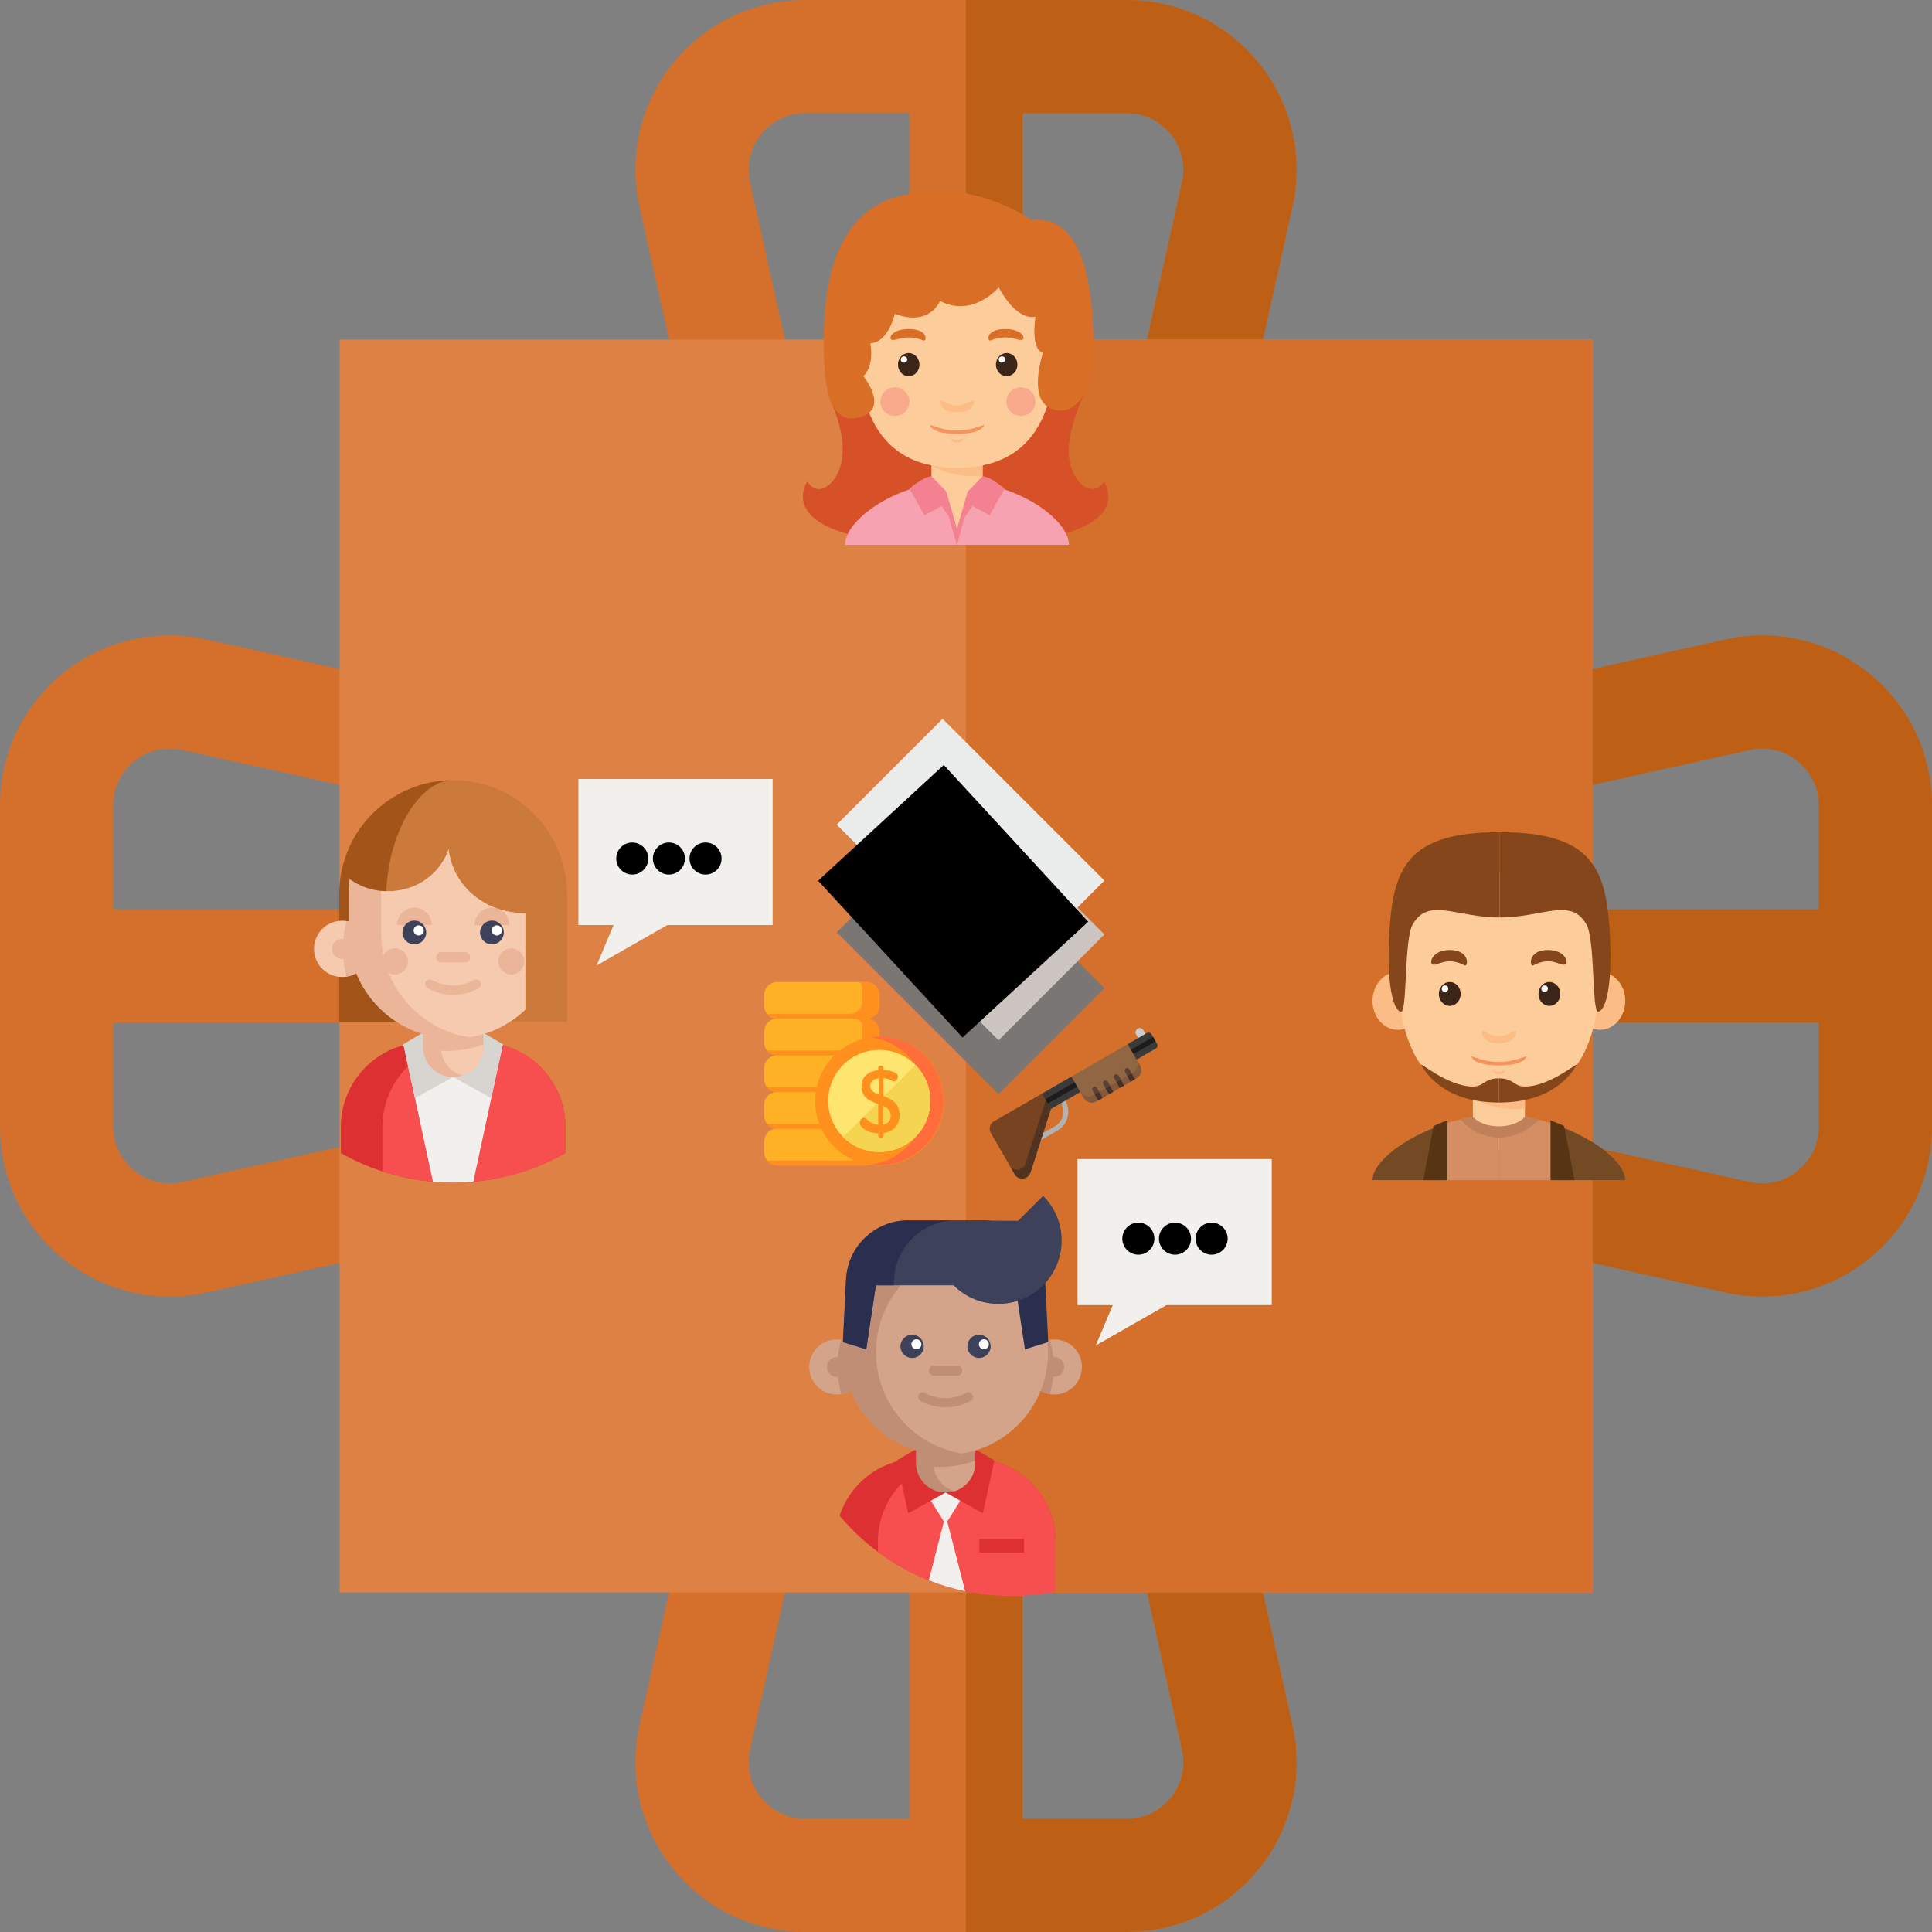 <?xml version="1.0" encoding="UTF-8" standalone="no"?>
<!-- Generator: Adobe Illustrator 19.0.0, SVG Export Plug-In . SVG Version: 6.00 Build 0)  -->

<svg
   xmlns:dc="http://purl.org/dc/elements/1.1/"
   xmlns:cc="http://creativecommons.org/ns#"
   xmlns:rdf="http://www.w3.org/1999/02/22-rdf-syntax-ns#"
   xmlns:svg="http://www.w3.org/2000/svg"
   xmlns="http://www.w3.org/2000/svg"
   xmlns:sodipodi="http://sodipodi.sourceforge.net/DTD/sodipodi-0.dtd"
   xmlns:inkscape="http://www.inkscape.org/namespaces/inkscape"
   version="1.1"
   id="Capa_1"
   x="0px"
   y="0px"
   viewBox="0 0 512 512"
   style="enable-background:new 0 0 512 512;"
   xml:space="preserve"
   sodipodi:docname="challenge03.svg"
   inkscape:version="0.92.4 (f8dce91, 2019-08-02)"
   inkscape:export-filename="/home/catalyst13/Documents/Kickstart/Homework/django_site/gun_on_the_mantle/static/img/setup.png"
   inkscape:export-xdpi="187.5"
   inkscape:export-ydpi="187.5"><rect x="0" y="0" width="512" height="512" fill="#808080" stroke="none"/><defs
   id="defs55" /><sodipodi:namedview
   pagecolor="#ffffff"
   bordercolor="#666666"
   borderopacity="1"
   objecttolerance="10"
   gridtolerance="10"
   guidetolerance="10"
   inkscape:pageopacity="0"
   inkscape:pageshadow="2"
   inkscape:window-width="1853"
   inkscape:window-height="1025"
   id="namedview53"
   showgrid="false"
   inkscape:zoom="1.6484375"
   inkscape:cx="154.28461"
   inkscape:cy="328.7962"
   inkscape:window-x="67"
   inkscape:window-y="27"
   inkscape:window-maximized="1"
   inkscape:current-layer="g10095" />
<g
   id="g6">
	<path
   style="fill:#D4702C;"
   d="M298.602,0h-85.203c-13.722,0-26.516,6.139-35.102,16.842s-11.803,24.525-8.826,37.919L183.967,120   h144.065l14.497-65.238c2.978-13.395-0.239-27.216-8.825-37.919S312.323,0,298.602,0z M198.755,48.254   c-0.992-4.465,0.08-9.072,2.942-12.64C204.56,32.046,208.824,30,213.398,30H241v60h-32.967L198.755,48.254z M313.244,48.254   L303.968,90H271V30h27.602c4.574,0,8.839,2.046,11.701,5.614C313.164,39.182,314.236,43.789,313.244,48.254z"
   id="path2" />
	<path
   style="fill:#D4702C;"
   d="M328.032,392H183.967l-14.497,65.238c-2.977,13.395,0.24,27.216,8.826,37.919   S199.677,512,213.398,512h85.203c13.722,0,26.517-6.139,35.103-16.843s11.803-24.525,8.825-37.919L328.032,392z M201.698,476.386   c-2.862-3.568-3.935-8.175-2.942-12.64L208.033,422H241v60h-27.602C208.824,482,204.56,479.954,201.698,476.386z M310.303,476.386   c-2.862,3.568-7.127,5.614-11.701,5.614H271v-60h32.968l9.276,41.747C314.236,468.211,313.164,472.818,310.303,476.386z"
   id="path4" />
</g>
<g
   id="g12">
	<path
   style="fill:#BD6015;"
   d="M256,120h72.032l14.497-65.238c2.978-13.395-0.239-27.216-8.825-37.919S312.323,0,298.602,0H256V120   z M298.602,30c4.574,0,8.839,2.046,11.701,5.614c2.861,3.568,3.934,8.174,2.941,12.64L303.968,90H271V30H298.602z"
   id="path8" />
	<path
   style="fill:#BD6015;"
   d="M328.032,392H256v120h42.602c13.722,0,26.517-6.139,35.103-16.843s11.803-24.525,8.825-37.919   L328.032,392z M310.303,476.386c-2.862,3.568-7.127,5.614-11.701,5.614H271v-60h32.968l9.276,41.747   C314.236,468.211,313.164,472.818,310.303,476.386z"
   id="path10" />
</g>
<path
   style="fill:#D4702C;"
   d="M16.842,178.296C6.139,186.882,0,199.677,0,213.398v85.203c0,13.722,6.139,26.516,16.842,35.102  c8.089,6.489,17.958,9.911,28.079,9.911c3.271,0,6.568-0.357,9.84-1.085L120,328.033V183.967L54.762,169.47  C41.367,166.491,27.546,169.71,16.842,178.296z M48.254,313.245c-4.466,0.991-9.072-0.081-12.64-2.942  C32.046,307.44,30,303.176,30,298.602V271h60v32.967L48.254,313.245z M90,241H30v-27.602c0-4.574,2.046-8.839,5.614-11.701  c2.696-2.163,5.986-3.304,9.359-3.304c1.09,0,2.189,0.119,3.28,0.361L90,208.033V241z"
   id="path14" />
<path
   style="fill:#BD6015;"
   d="M495.157,178.296c-10.703-8.586-24.526-11.803-37.919-8.826L392,183.967v144.065l65.238,14.497  c3.272,0.728,6.568,1.085,9.841,1.085c10.119,0,19.99-3.423,28.078-9.911c10.704-8.586,16.843-21.38,16.843-35.102v-85.203  C512,199.677,505.861,186.882,495.157,178.296z M463.746,198.755c4.466-0.991,9.071,0.08,12.64,2.942  c3.568,2.862,5.614,7.126,5.614,11.701V241h-60v-32.967L463.746,198.755z M476.386,310.302c-3.567,2.862-8.172,3.935-12.64,2.942  L422,303.967V271h60v27.602C482,303.176,479.954,307.44,476.386,310.302z"
   id="path16" />
<path
   style="fill:#DE8144;"
   d="M422,422H90V90h332V422z"
   id="path18" />
<path
   style="fill:#D4702C;"
   d="M422,422H256V90h166V422z"
   id="path20" />
<g
   id="g22">
</g>
<g
   id="g24">
</g>
<g
   id="g26">
</g>
<g
   id="g28">
</g>
<g
   id="g30">
</g>
<g
   id="g32">
</g>
<g
   id="g34">
</g>
<g
   id="g36">
</g>
<g
   id="g38">
</g>
<g
   id="g40">
</g>
<g
   id="g42">
</g>
<g
   id="g44">
</g>
<g
   id="g46">
</g>
<g
   id="g48">
</g>
<g
   id="g50">
</g>
<rect
   x="-392.159"
   y="-17.912"
   transform="rotate(-135)"
   style="fill:#7a7674;stroke-width:0.194"
   width="60.648"
   height="39.666"
   id="rect2" /><rect
   x="-382.068"
   y="-7.822"
   transform="rotate(-135)"
   style="fill:#ccc4c1;stroke-width:0.194"
   width="60.648"
   height="39.666"
   id="rect4" /><rect
   x="-371.977"
   y="2.267"
   transform="rotate(-135)"
   style="fill:#ebedec;stroke-width:0.194"
   width="60.648"
   height="39.666"
   id="rect6" /><g
   transform="matrix(0.194,0,0,0.194,207.477,190.49)"
   id="g12-3" /><g
   transform="matrix(0.194,0,0,0.194,207.477,190.49)"
   id="g14" /><g
   transform="matrix(0.194,0,0,0.194,207.477,190.49)"
   id="g16" /><g
   transform="matrix(0.194,0,0,0.194,207.477,190.49)"
   id="g18" /><g
   transform="matrix(0.194,0,0,0.194,207.477,190.49)"
   id="g20" /><g
   transform="matrix(0.194,0,0,0.194,207.477,190.49)"
   id="g22-6" /><g
   transform="matrix(0.194,0,0,0.194,207.477,190.49)"
   id="g24-7" /><g
   transform="matrix(0.194,0,0,0.194,207.477,190.49)"
   id="g26-5" /><g
   transform="matrix(0.194,0,0,0.194,207.477,190.49)"
   id="g28-3" /><g
   transform="matrix(0.194,0,0,0.194,207.477,190.49)"
   id="g30-5" /><g
   transform="matrix(0.194,0,0,0.194,207.477,190.49)"
   id="g32-6" /><g
   transform="matrix(0.194,0,0,0.194,207.477,190.49)"
   id="g34-2" /><g
   transform="matrix(0.194,0,0,0.194,207.477,190.49)"
   id="g36-9" /><g
   transform="matrix(0.194,0,0,0.194,207.477,190.49)"
   id="g38-1" /><g
   transform="matrix(0.194,0,0,0.194,207.477,190.49)"
   id="g40-2" /><g
   transform="matrix(0.194,0,0,0.194,207.477,190.49)"
   id="g42-7" /><flowRoot
   xml:space="preserve"
   id="flowRoot3772"
   style="font-style:normal;font-variant:normal;font-weight:normal;font-stretch:normal;font-size:85.333px;line-height:1.25;font-family:'Abyssinica SIL';-inkscape-font-specification:'Abyssinica SIL';letter-spacing:0px;word-spacing:0px;fill:#000000;fill-opacity:1;stroke:none"
   transform="matrix(0.14,0.152,-0.152,0.14,242.333,160.527)"><flowRegion
     id="flowRegion3774"
     style="font-size:85.333px"><rect
       id="rect3776"
       width="273.349"
       height="219.113"
       x="175.724"
       y="110.641"
       style="font-size:85.333px" /></flowRegion><flowPara
     id="flowPara3778"
     style="font-style:normal;font-variant:normal;font-weight:normal;font-stretch:normal;font-size:85.333px;font-family:'Courier Prime';-inkscape-font-specification:'Courier Prime'">DECK</flowPara></flowRoot><path
   inkscape:connector-curvature="0"
   style="fill:#ffb125;stroke-width:0.095"
   d="m 233.017,266.525 v -2.851 c 0,-1.893 -1.535,-3.428 -3.428,-3.428 h -23.648 c -1.893,0 -3.428,1.535 -3.428,3.428 v 2.851 c 0,1.893 1.535,3.428 3.428,3.428 -1.893,0 -3.428,1.535 -3.428,3.428 v 2.851 c 0,1.893 1.535,3.428 3.428,3.428 -1.893,0 -3.428,1.535 -3.428,3.428 v 2.851 c 0,1.893 1.535,3.428 3.428,3.428 -1.893,0 -3.428,1.535 -3.428,3.428 v 2.851 c 0,1.893 1.535,3.428 3.428,3.428 -1.893,0 -3.428,1.535 -3.428,3.428 v 2.851 c 0,1.893 1.535,3.428 3.428,3.428 h 23.648 c 1.893,0 3.428,-1.535 3.428,-3.428 v -2.851 c 0,-1.893 -1.535,-3.428 -3.428,-3.428 1.893,0 3.428,-1.535 3.428,-3.428 v -2.851 c 0,-1.893 -1.535,-3.428 -3.428,-3.428 1.893,0 3.428,-1.535 3.428,-3.428 v -2.851 c 0,-1.893 -1.535,-3.428 -3.428,-3.428 1.893,0 3.428,-1.535 3.428,-3.428 v -2.851 c 0,-1.893 -1.535,-3.428 -3.428,-3.428 1.893,0 3.428,-1.535 3.428,-3.428 z"
   id="path2-0" /><g
   transform="matrix(0.095,0,0,0.095,202.009,260.246)"
   id="g8"><path
     inkscape:connector-curvature="0"
     style="fill:#ff901d"
     d="m 315.316,92.977 c 0.006,-0.005 0.011,-0.011 0.017,-0.016 0.421,-0.384 0.833,-0.777 1.235,-1.18 0.011,-0.011 0.021,-0.023 0.032,-0.034 0.396,-0.398 0.784,-0.805 1.162,-1.221 0.023,-0.025 0.044,-0.052 0.066,-0.077 0.364,-0.403 0.72,-0.813 1.066,-1.233 0.049,-0.06 0.095,-0.123 0.144,-0.183 0.316,-0.388 0.627,-0.78 0.927,-1.182 0.057,-0.077 0.11,-0.157 0.166,-0.234 0.286,-0.39 0.569,-0.782 0.84,-1.183 0.057,-0.085 0.11,-0.174 0.167,-0.26 0.263,-0.397 0.523,-0.796 0.771,-1.204 0.074,-0.123 0.142,-0.25 0.215,-0.374 0.223,-0.377 0.445,-0.754 0.654,-1.139 0.072,-0.133 0.137,-0.271 0.208,-0.405 0.2,-0.381 0.401,-0.762 0.589,-1.151 0.078,-0.163 0.148,-0.331 0.224,-0.496 0.17,-0.366 0.341,-0.732 0.499,-1.105 0.076,-0.181 0.143,-0.366 0.216,-0.548 0.146,-0.362 0.295,-0.723 0.43,-1.091 0.08,-0.219 0.149,-0.443 0.224,-0.663 0.116,-0.338 0.237,-0.673 0.343,-1.015 0.08,-0.256 0.146,-0.518 0.22,-0.777 0.089,-0.312 0.185,-0.622 0.266,-0.937 0.079,-0.309 0.145,-0.624 0.216,-0.937 0.062,-0.271 0.131,-0.538 0.187,-0.811 0.067,-0.327 0.119,-0.66 0.177,-0.99 0.046,-0.263 0.1,-0.524 0.141,-0.79 0.046,-0.303 0.078,-0.611 0.116,-0.917 0.038,-0.297 0.083,-0.593 0.113,-0.892 0.033,-0.325 0.05,-0.655 0.075,-0.983 0.021,-0.284 0.05,-0.566 0.065,-0.852 0.031,-0.616 0.047,-1.236 0.047,-1.859 V 36.162 C 327.133,16.19 310.943,0 290.971,0 h -19.179 c 4.894,6.168 7.824,13.965 7.824,22.451 v 30.076 c 0,19.972 -16.19,36.162 -36.162,36.162 H 13.148 c 2.058,2.594 4.465,4.899 7.149,6.845 0.043,0.031 0.086,0.061 0.129,0.092 0.476,0.342 0.961,0.672 1.454,0.991 0.08,0.052 0.161,0.104 0.242,0.155 0.469,0.298 0.945,0.585 1.428,0.862 0.09,0.051 0.178,0.104 0.269,0.154 0.503,0.283 1.015,0.553 1.533,0.812 0.064,0.032 0.127,0.066 0.191,0.098 1.183,0.583 2.402,1.104 3.654,1.556 0.053,0.019 0.108,0.035 0.161,0.054 0.546,0.195 1.098,0.376 1.655,0.545 0.177,0.053 0.356,0.101 0.534,0.152 0.44,0.126 0.882,0.245 1.328,0.355 0.221,0.054 0.444,0.104 0.666,0.154 0.412,0.093 0.828,0.178 1.245,0.257 0.24,0.045 0.479,0.089 0.72,0.129 0.415,0.069 0.832,0.129 1.252,0.183 0.241,0.031 0.481,0.065 0.723,0.092 0.449,0.05 0.902,0.086 1.356,0.119 0.212,0.015 0.423,0.037 0.636,0.048 0.667,0.037 1.337,0.059 2.013,0.059 h 215.449 c 12.337,0 22.596,9.856 22.681,22.192 0.001,0.085 0.001,0.169 0.001,0.254 v 30.076 c 0,19.972 -16.19,36.162 -36.162,36.162 H 13.148 c 2.481,3.127 5.468,5.835 8.836,7.999 0.008,0.005 0.017,0.011 0.025,0.016 0.553,0.355 1.116,0.694 1.689,1.019 0.009,0.005 0.017,0.01 0.026,0.015 2.313,1.309 4.786,2.369 7.38,3.146 0.064,0.019 0.128,0.036 0.192,0.055 0.559,0.164 1.124,0.315 1.693,0.452 0.125,0.03 0.252,0.058 0.378,0.087 0.519,0.119 1.043,0.227 1.57,0.324 0.145,0.027 0.29,0.053 0.435,0.078 0.53,0.09 1.063,0.168 1.601,0.235 0.133,0.017 0.266,0.036 0.399,0.051 0.605,0.069 1.215,0.122 1.829,0.16 0.06,0.004 0.12,0.01 0.18,0.014 0.696,0.04 1.397,0.061 2.103,0.061 h 215.448 c 12.326,0 22.572,9.841 22.681,22.166 10e-4,0.096 10e-4,0.193 10e-4,0.289 v 30.076 c 0,19.972 -16.19,36.162 -36.162,36.162 H 13.148 c 6.624,8.35 16.852,13.711 28.338,13.711 h 215.449 c 12.337,0 22.595,9.856 22.681,22.192 0.001,0.086 0.001,0.172 0.001,0.259 v 30.076 c 0,19.972 -16.19,36.162 -36.162,36.162 H 13.148 c 6.624,8.35 16.852,13.711 28.338,13.711 h 215.449 c 12.337,0 22.595,9.856 22.681,22.192 0.001,0.086 0.001,0.172 0.001,0.259 v 30.076 c 0,19.972 -16.19,36.162 -36.162,36.162 H 13.148 C 19.772,506.639 30,512 41.486,512 h 249.486 c 19.972,0 36.162,-16.19 36.162,-36.162 v -30.076 c 0,-19.972 -16.19,-36.162 -36.162,-36.162 19.972,0 36.162,-16.19 36.162,-36.162 v -30.076 c 0,-19.972 -16.19,-36.162 -36.162,-36.162 19.972,0 36.162,-16.19 36.162,-36.162 v -30.076 c 0,-19.972 -16.19,-36.162 -36.162,-36.162 l -0.072,-0.004 h 0.072 c 19.972,0 36.162,-16.19 36.162,-36.162 v -30.072 c 0,-19.972 -16.19,-36.162 -36.162,-36.162 0.028,0 0.056,-0.002 0.085,-0.002 9.343,-0.022 17.853,-3.586 24.259,-9.421 z"
     id="path4-9" /><circle
     style="fill:#ff901d"
     cx="327.137"
     cy="332.46"
     r="179.54"
     id="circle6" /></g><path
   inkscape:connector-curvature="0"
   style="fill:#ff6d3a;stroke-width:0.095"
   d="m 233.017,274.742 c -0.763,0 -1.515,0.051 -2.252,0.149 8.334,1.102 14.766,8.234 14.766,16.869 0,8.635 -6.432,15.767 -14.766,16.869 0.737,0.098 1.488,0.149 2.252,0.149 9.399,0 17.018,-7.619 17.018,-17.018 0,-9.399 -7.619,-17.018 -17.018,-17.018 z"
   id="path10-3" /><circle
   style="fill:#fee570;stroke-width:0.095"
   cx="233.018"
   cy="291.759"
   r="13.527"
   id="circle12" /><path
   inkscape:connector-curvature="0"
   style="fill:#f4d451;stroke-width:0.095"
   d="m 242.583,301.325 c 5.283,-5.283 5.283,-13.848 0,-19.13 l -19.13,19.13 c 5.283,5.283 13.848,5.283 19.13,0 z"
   id="path14-6" /><path
   inkscape:connector-curvature="0"
   style="fill:#ff901d;stroke-width:0.095"
   d="m 232.742,300.341 c -2.905,-0.047 -4.873,-1.617 -4.873,-2.765 0,-0.562 0.492,-1.335 1.078,-1.335 0.773,0 1.406,1.64 3.795,1.827 v -5.506 c -2.108,-0.75 -4.451,-1.593 -4.451,-4.592 0,-2.952 2.226,-4.123 4.451,-4.358 v -0.679 c 0,-0.281 0.281,-0.539 0.679,-0.539 0.351,0 0.703,0.258 0.703,0.539 v 0.633 c 1.593,0.047 3.842,0.539 3.842,1.687 0,0.445 -0.328,1.335 -1.031,1.335 -0.562,0 -1.171,-0.75 -2.811,-0.867 v 4.756 c 2.038,0.75 4.264,1.781 4.264,4.967 0,2.882 -1.734,4.475 -4.264,4.826 v 0.796 c 0,0.281 -0.351,0.539 -0.703,0.539 -0.398,0 -0.679,-0.258 -0.679,-0.539 v -0.726 z m 0.141,-10.308 v -4.264 c -1.312,0.164 -2.249,0.75 -2.249,1.968 2e-4,1.335 1.007,1.827 2.249,2.296 z m 1.101,3.046 v 4.943 c 1.265,-0.234 2.062,-0.984 2.062,-2.319 0,-1.476 -0.914,-2.132 -2.062,-2.624 z"
   id="path16-0" /><g
   transform="matrix(0.095,0,0,0.095,202.009,260.246)"
   id="g18-6" /><g
   transform="matrix(0.095,0,0,0.095,202.009,260.246)"
   id="g20-2" /><g
   transform="matrix(0.095,0,0,0.095,202.009,260.246)"
   id="g22-61" /><g
   transform="matrix(0.095,0,0,0.095,202.009,260.246)"
   id="g24-8" /><g
   transform="matrix(0.095,0,0,0.095,202.009,260.246)"
   id="g26-7" /><g
   transform="matrix(0.095,0,0,0.095,202.009,260.246)"
   id="g28-9" /><g
   transform="matrix(0.095,0,0,0.095,202.009,260.246)"
   id="g30-2" /><g
   transform="matrix(0.095,0,0,0.095,202.009,260.246)"
   id="g32-0" /><g
   transform="matrix(0.095,0,0,0.095,202.009,260.246)"
   id="g34-23" /><g
   transform="matrix(0.095,0,0,0.095,202.009,260.246)"
   id="g36-7" /><g
   transform="matrix(0.095,0,0,0.095,202.009,260.246)"
   id="g38-5" /><g
   transform="matrix(0.095,0,0,0.095,202.009,260.246)"
   id="g40-9" /><g
   transform="matrix(0.095,0,0,0.095,202.009,260.246)"
   id="g42-2" /><g
   transform="matrix(0.095,0,0,0.095,202.009,260.246)"
   id="g44-2" /><g
   transform="matrix(0.095,0,0,0.095,202.009,260.246)"
   id="g46-8" /><path
   inkscape:connector-curvature="0"
   style="fill:#b2b2b2;stroke-width:0.087"
   d="m 275.091,302.49 c -0.232,0 -0.458,-0.12 -0.582,-0.336 -0.185,-0.321 -0.075,-0.731 0.246,-0.917 l 4.783,-2.76 c 2.14,-1.235 2.875,-3.981 1.64,-6.121 -0.185,-0.321 -0.075,-0.732 0.246,-0.917 0.321,-0.185 0.732,-0.075 0.917,0.246 1.605,2.781 0.649,6.349 -2.131,7.955 l -4.784,2.76 c -0.106,0.061 -0.221,0.09 -0.335,0.09 z m 0,0"
   id="path2-9" /><path
   inkscape:connector-curvature="0"
   style="fill:#cccccc;stroke-width:0.087"
   d="m 301.478,272.603 c 0.533,-0.308 1.215,-0.125 1.523,0.408 l 0.558,0.966 -0.652,1.011 -1.279,0.104 -0.558,-0.966 c -0.308,-0.534 -0.125,-1.215 0.408,-1.523 z m 0,0"
   id="path4-7" /><path
   inkscape:connector-curvature="0"
   style="fill:#3a3a3a;stroke-width:0.087"
   d="m 306.31,277.848 -5.1,2.944 h -1.302 l -1.585,-2.623 0.523,-1.472 5.099,-2.944 c 0.427,-0.247 0.973,-0.1 1.219,0.326 l 1.472,2.55 c 0.247,0.426 0.1,0.972 -0.326,1.218 z m 0,0"
   id="path6" /><path
   inkscape:connector-curvature="0"
   style="fill:#1c1c1c;stroke-width:0.087"
   d="m 306.256,275.972 -5.869,3.393 -0.093,0.054 c -0.106,0.061 -0.221,0.09 -0.335,0.09 -0.232,0 -0.457,-0.121 -0.582,-0.337 -0.185,-0.32 -0.075,-0.731 0.245,-0.916 l 0.093,-0.054 5.869,-3.393 z m 0,0"
   id="path8-3" /><path
   inkscape:connector-curvature="0"
   style="fill:#3a3a3a;stroke-width:0.087"
   d="m 286.299,289.401 -7.803,4.505 -2.189,-1.18 -0.175,-2.915 7.803,-4.505 2.099,1.781 z m 0,0"
   id="path10-6" /><path
   inkscape:connector-curvature="0"
   style="fill:#1c1c1c;stroke-width:0.087"
   d="m 277.337,292.569 c -0.232,0 -0.458,-0.12 -0.582,-0.336 -0.185,-0.321 -0.075,-0.731 0.246,-0.917 l 7.765,-4.483 c 0.321,-0.186 0.731,-0.076 0.917,0.246 0.186,0.321 0.076,0.731 -0.246,0.917 l -7.764,4.483 c -0.106,0.061 -0.221,0.09 -0.335,0.09 z m 0,0"
   id="path12" /><path
   inkscape:connector-curvature="0"
   style="fill:#774320;stroke-width:0.087"
   d="m 263.384,297.172 12.748,-7.36 2.364,4.095 -5.412,16.828 c -0.169,0.527 -0.529,0.972 -1.008,1.249 l -0.105,0.06 c -1.067,0.616 -2.431,0.25 -3.047,-0.816 l -6.356,-11.009 c -0.616,-1.067 -0.25,-2.431 0.817,-3.047 z m 0,0"
   id="path14-1" /><path
   inkscape:connector-curvature="0"
   style="fill:#916643;stroke-width:0.087"
   d="m 301.188,285.749 -10.585,6.112 c -1.194,0.689 -2.722,0.28 -3.412,-0.915 l -3.256,-5.64 14.912,-8.608 3.257,5.639 c 0.689,1.195 0.28,2.723 -0.915,3.412 z m 0,0"
   id="path16-2" /><g
   transform="matrix(0.087,0,0,0.087,262.268,272.453)"
   style="fill:#594235"
   id="g26-9"><path
     inkscape:connector-curvature="0"
     d="m 344.359,212.828 -13.383,7.723 -17.711,-30.676 c -2.141,-3.699 -0.875,-8.418 2.824,-10.559 3.699,-2.133 8.418,-0.867 10.559,2.832 z m 0,0"
     id="path18-3" /><path
     inkscape:connector-curvature="0"
     d="m 377.254,193.832 -13.383,7.727 -17.711,-30.68 c -2.133,-3.699 -0.863,-8.418 2.836,-10.551 3.688,-2.141 8.414,-0.875 10.547,2.824 z m 0,0"
     id="path20-1" /><path
     inkscape:connector-curvature="0"
     d="m 410.156,174.832 -13.383,7.727 -17.707,-30.68 c -2.133,-3.688 -0.879,-8.414 2.82,-10.547 3.699,-2.133 8.43,-0.867 10.559,2.824 z m 0,0"
     id="path22" /><path
     inkscape:connector-curvature="0"
     d="m 443.059,155.836 -13.391,7.727 -17.711,-30.668 c -2.129,-3.695 -0.863,-8.426 2.836,-10.559 3.695,-2.133 8.414,-0.863 10.547,2.832 z m 0,0"
     id="path24" /></g><path
   inkscape:connector-curvature="0"
   style="fill:#513321;stroke-width:0.087"
   d="m 277.153,291.581 1.343,2.326 -5.412,16.828 c -0.17,0.527 -0.529,0.972 -1.008,1.249 l -0.105,0.061 c -1.067,0.616 -2.431,0.25 -3.047,-0.817 l -1.343,-2.326 c 0.616,1.067 1.98,1.433 3.047,0.817 l 0.105,-0.061 c 0.479,-0.277 0.838,-0.722 1.008,-1.249 z m 0,0"
   id="path28" /><path
   inkscape:connector-curvature="0"
   style="fill:#845939;stroke-width:0.087"
   d="m 301.207,280.787 0.895,1.55 c 0.689,1.195 0.28,2.723 -0.915,3.412 l -10.585,6.112 c -1.194,0.689 -2.722,0.28 -3.412,-0.915 l -0.895,-1.55 c 0.69,1.195 2.218,1.604 3.412,0.915 l 10.585,-6.112 c 1.195,-0.689 1.604,-2.217 0.915,-3.412 z m 0,0"
   id="path30" /><path
   inkscape:connector-curvature="0"
   style="fill:#443028;stroke-width:0.087"
   d="m 290.131,290.066 1.162,-0.671 0.895,1.55 -1.162,0.671 z m 0,0"
   id="path32" /><path
   inkscape:connector-curvature="0"
   style="fill:#443028;stroke-width:0.087"
   d="m 292.989,288.416 1.163,-0.671 0.895,1.55 -1.163,0.671 z m 0,0"
   id="path34" /><path
   inkscape:connector-curvature="0"
   style="fill:#443028;stroke-width:0.087"
   d="m 295.847,286.765 1.163,-0.671 0.895,1.55 -1.162,0.671 z m 0,0"
   id="path36" /><path
   inkscape:connector-curvature="0"
   style="fill:#443028;stroke-width:0.087"
   d="m 300.765,285.993 -1.163,0.671 -0.895,-1.55 1.163,-0.671 z m 0,0"
   id="path38" /><g
   transform="matrix(0.17,0,0,0.17,264.798,323.039)"
   id="g22-0" /><g
   transform="matrix(0.17,0,0,0.17,264.798,323.039)"
   id="g26-6" /><g
   transform="matrix(0.17,0,0,0.17,264.798,323.039)"
   id="g28-32" /><g
   transform="matrix(0.17,0,0,0.17,264.798,323.039)"
   id="g30-0" /><g
   transform="matrix(0.17,0,0,0.17,264.798,323.039)"
   id="g32-61" /><g
   transform="matrix(0.17,0,0,0.17,264.798,323.039)"
   id="g34-5" /><g
   transform="matrix(0.17,0,0,0.17,264.798,323.039)"
   id="g36-5" /><g
   transform="matrix(0.17,0,0,0.17,264.798,323.039)"
   id="g38-4" /><g
   transform="matrix(0.17,0,0,0.17,264.798,323.039)"
   id="g40-7" /><g
   transform="matrix(0.17,0,0,0.17,264.798,323.039)"
   id="g42-6" /><g
   transform="matrix(0.17,0,0,0.17,264.798,323.039)"
   id="g44-5" /><g
   transform="matrix(0.17,0,0,0.17,264.798,323.039)"
   id="g46-6" /><g
   transform="matrix(0.17,0,0,0.17,264.798,323.039)"
   id="g48-9" /><g
   transform="matrix(0.17,0,0,0.17,264.798,323.039)"
   id="g50-3" /><g
   transform="matrix(0.17,0,0,0.17,264.798,323.039)"
   id="g52" /><g
   transform="matrix(0.17,0,0,0.17,264.798,323.039)"
   id="g54" /><g
   id="g518"
   transform="matrix(0.236,0,0,0.236,-38.648,10.453)"><g
     id="g545"
     transform="translate(416.602,771.675)"><path
       style="fill:#dd3033"
       inkscape:connector-curvature="0"
       d="m 382.121,449.574 v 29.246 c -25.547,14.504 -53.844,24.723 -83.906,29.707 -6.445,1.066 -12.965,1.902 -19.559,2.477 -4.109,0.367 -8.246,0.629 -12.414,0.785 -3.398,0.145 -6.812,0.207 -10.242,0.207 -7.648,0 -15.203,-0.332 -22.672,-0.992 -18.953,-1.66 -37.312,-5.391 -54.859,-10.961 -0.625,-0.199 -1.262,-0.406 -1.891,-0.617 -16.34,-5.316 -31.973,-12.254 -46.695,-20.605 v -29.246 c 0,-44.012 29.883,-81.039 70.477,-91.898 1.484,-0.395 2.98,-0.762 4.496,-1.086 4.031,-0.879 8.168,-1.484 12.379,-1.828 2.57,-0.211 5.164,-0.312 7.785,-0.312 h 61.953 c 6.926,0 13.676,0.73 20.176,2.141 0.375,0.074 0.754,0.156 1.117,0.242 1.098,0.25 2.195,0.52 3.273,0.812 0.031,0.012 0.051,0.012 0.082,0.023 10.711,2.863 20.68,7.555 29.539,13.707 24.754,17.18 40.961,45.797 40.961,78.199 z m 0,0"
       id="path419" /><path
       style="fill:#f74f4f"
       inkscape:connector-curvature="0"
       d="m 382.121,449.574 v 29.246 c -25.547,14.504 -53.844,24.723 -83.906,29.707 -6.445,1.066 -12.965,1.902 -19.559,2.477 -4.109,0.367 -8.246,0.629 -12.414,0.785 -3.398,0.145 -6.812,0.207 -10.242,0.207 -7.648,0 -15.203,-0.332 -22.672,-0.992 -18.953,-1.66 -37.312,-5.391 -54.859,-10.961 -0.625,-0.199 -1.262,-0.406 -1.891,-0.617 v -49.852 c 0,-44.012 29.887,-81.039 70.48,-91.898 1.484,-0.395 2.977,-0.762 4.492,-1.086 4.031,-0.879 8.172,-1.484 12.383,-1.828 2.57,-0.211 5.16,-0.312 7.781,-0.312 h 15.258 c 6.926,0 13.676,0.73 20.176,2.141 0.375,0.074 0.754,0.156 1.117,0.242 1.098,0.25 2.195,0.52 3.273,0.812 0.031,0.012 0.051,0.012 0.082,0.023 10.711,2.863 20.68,7.555 29.539,13.707 24.754,17.18 40.961,45.797 40.961,78.199 z m 0,0"
       id="path421" /><path
       style="fill:#f2f0ec"
       inkscape:connector-curvature="0"
       d="m 311.848,356.59 -0.23,1.074 -32.965,153.34 c -7.461,0.656 -15.027,0.992 -22.652,0.992 -7.648,0 -15.203,-0.336 -22.676,-0.992 l -32.965,-153.328 -0.23,-1.086 z m 0,0"
       id="path423" /><path
       style="fill:#d8d5d0"
       inkscape:connector-curvature="0"
       d="m 255.988,393.391 -42.832,23.805 -13.027,-60.602 26.613,-15.676"
       id="path425" /><path
       style="fill:#d8d5d0"
       inkscape:connector-curvature="0"
       d="m 255.988,393.391 42.828,23.805 13.031,-60.602 -26.613,-15.676"
       id="path427" /><path
       style="fill:#cc7a3b"
       inkscape:connector-curvature="0"
       d="M 128.109,331.512 V 188.039 c 0,-14.578 2.434,-28.863 7.23,-42.453 17.957,-51.102 66.445,-85.441 120.656,-85.441 6.715,0 13.414,0.52 19.922,1.547 29.785,4.652 57.109,19.855 76.922,42.809 20.02,23.191 31.047,52.859 31.047,83.539 v 143.473"
       id="path429" /><path
       style="fill:#a35418"
       inkscape:connector-curvature="0"
       d="m 180.719,193.641 c 0,50.75 29.715,109.461 46.035,137.871 H 128.105 V 188.039 c 0,-14.578 2.438,-28.859 7.23,-42.453 17.848,-50.805 65.891,-85.043 119.727,-85.43 -39.32,0.98 -74.344,64.059 -74.344,133.484 z m 0,0"
       id="path431" /><path
       style="fill:#eab599"
       inkscape:connector-curvature="0"
       d="m 289.941,317.801 v 41.652 c 0,15.25 -10.055,28.141 -23.902,32.422 -3.172,0.984 -6.551,1.516 -10.043,1.516 -18.746,0 -33.938,-15.191 -33.938,-33.938 v -41.652 z m 0,0"
       id="path433" /><path
       style="fill:#f6caae"
       inkscape:connector-curvature="0"
       d="m 289.941,356.816 v 2.637 c 0,15.25 -10.055,28.141 -23.902,32.422 -12.496,-3.84 -21.895,-14.707 -23.629,-28 2.27,0.137 4.547,0.207 6.84,0.207 6.422,0 12.715,-0.508 18.848,-1.516 7.555,-1.215 14.855,-3.156 21.844,-5.75 z m 0,0"
       id="path435" /><path
       style="fill:#f6caae"
       inkscape:connector-curvature="0"
       d="m 162.891,249.531 c 0,15.715 -11.48,28.742 -26.508,31.16 -1.645,0.266 -3.332,0.406 -5.059,0.406 -17.438,0 -31.563,-14.129 -31.563,-31.566 0,-17.438 14.125,-31.562 31.563,-31.562 1.727,0 3.414,0.137 5.059,0.402 15.027,2.418 26.508,15.449 26.508,31.16 z m 0,0"
       id="path437" /><path
       style="fill:#eab599"
       inkscape:connector-curvature="0"
       d="m 162.891,249.531 c 0,15.715 -11.48,28.742 -26.508,31.16 -2.73,-9.926 -4.191,-20.375 -4.191,-31.16 0,-10.781 1.457,-21.23 4.191,-31.16 15.027,2.418 26.508,15.449 26.508,31.16 z m 0,0"
       id="path439" /><path
       style="fill:#eab599"
       inkscape:connector-curvature="0"
       d="m 142.609,249.531 c 0,6.23 -5.051,11.281 -11.285,11.281 -6.23,0 -11.281,-5.051 -11.281,-11.281 0,-6.23 5.051,-11.281 11.281,-11.281 6.234,0 11.285,5.051 11.285,11.281 z m 0,0"
       id="path441" /><path
       style="fill:#eab599"
       inkscape:connector-curvature="0"
       d="m 337.047,209.227 v 108.504 c -16.77,16.008 -38.273,27.094 -62.203,30.949 -0.188,0.031 -0.387,0.062 -0.574,0.094 -5.945,0.949 -12.047,1.422 -18.273,1.422 -64.859,0 -117.438,-52.578 -117.438,-117.438 v -44.719 c 0,-5.727 0.406,-11.359 1.203,-16.867 27.938,20.094 68,18.109 93.527,-6.016 8.453,-7.984 14.324,-17.492 17.648,-27.578 1.848,17.66 9.926,34.848 24.242,48.379 17.039,16.094 39.559,23.855 61.867,23.27 z m 0,0"
       id="path443" /><path
       style="fill:#f6caae"
       inkscape:connector-curvature="0"
       d="m 337.047,209.227 v 108.504 c -16.77,16.008 -38.273,27.094 -62.203,30.949 -0.188,0.031 -0.387,0.062 -0.574,0.094 -56.172,-8.777 -99.141,-57.387 -99.141,-116.016 v -44.719 c 0,-1.191 0.023,-2.375 0.062,-3.555 20.711,2.121 42.215,-4.316 58.098,-19.328 8.453,-7.984 14.324,-17.492 17.648,-27.578 1.848,17.66 9.926,34.848 24.242,48.379 17.039,16.094 39.559,23.855 61.867,23.27 z m 0,0"
       id="path445" /><path
       style="fill:#eab599"
       inkscape:connector-curvature="0"
       d="m 319.066,222.84 c 0,-10.77 -8.73,-19.504 -19.504,-19.504 -10.77,0 -19.504,8.73 -19.504,19.504"
       id="path447" /><path
       style="fill:#eab599"
       inkscape:connector-curvature="0"
       d="m 231.949,222.84 c 0,-10.77 -8.73,-19.504 -19.504,-19.504 -10.773,0 -19.504,8.73 -19.504,19.504"
       id="path449" /><path
       style="fill:#3d4159"
       inkscape:connector-curvature="0"
       d="m 225.77,231.145 c 0,7.359 -5.965,13.324 -13.324,13.324 -7.355,0 -13.32,-5.965 -13.32,-13.324 0,-7.359 5.965,-13.32 13.32,-13.32 7.359,0 13.324,5.961 13.324,13.32 z m 0,0"
       id="path451" /><path
       style="fill:#3d4159"
       inkscape:connector-curvature="0"
       d="m 312.887,231.145 c 0,7.359 -5.965,13.324 -13.324,13.324 -7.355,0 -13.32,-5.965 -13.32,-13.324 0,-7.359 5.965,-13.32 13.32,-13.32 7.359,0 13.324,5.961 13.324,13.32 z m 0,0"
       id="path453" /><path
       style="fill:#eab599"
       inkscape:connector-curvature="0"
       d="m 269.328,264.688 h -26.645 c -3.176,0 -5.75,-2.574 -5.75,-5.746 0,-3.176 2.574,-5.746 5.75,-5.746 h 26.645 c 3.172,0 5.746,2.57 5.746,5.746 0,3.172 -2.574,5.746 -5.746,5.746 z m 0,0"
       id="path455" /><path
       style="fill:#eab599"
       inkscape:connector-curvature="0"
       d="m 256.004,301.047 c -9.832,0 -19.668,-2.465 -28.633,-7.391 -2.527,-1.391 -3.449,-4.566 -2.059,-7.098 1.391,-2.527 4.566,-3.449 7.094,-2.059 14.777,8.121 32.422,8.121 47.195,0 2.527,-1.391 5.703,-0.469 7.098,2.059 1.391,2.531 0.465,5.707 -2.062,7.098 -8.965,4.926 -18.797,7.391 -28.633,7.391 z m 0,0"
       id="path457" /><path
       style="fill:#ffffff"
       inkscape:connector-curvature="0"
       d="m 223.051,228.793 c 0,3.152 -2.555,5.707 -5.707,5.707 -3.152,0 -5.707,-2.555 -5.707,-5.707 0,-3.152 2.555,-5.707 5.707,-5.707 3.152,0 5.707,2.555 5.707,5.707 z m 0,0"
       id="path459" /><path
       style="fill:#ffffff"
       inkscape:connector-curvature="0"
       d="m 310.824,228.793 c 0,3.152 -2.559,5.707 -5.711,5.707 -3.152,0 -5.707,-2.555 -5.707,-5.707 0,-3.152 2.555,-5.707 5.707,-5.707 3.152,0 5.711,2.555 5.711,5.707 z m 0,0"
       id="path461" /><path
       style="fill:#eab599"
       inkscape:connector-curvature="0"
       d="m 335.934,263.594 c 0,8.078 -6.551,14.629 -14.629,14.629 -8.078,0 -14.629,-6.551 -14.629,-14.629 0,-8.078 6.551,-14.629 14.629,-14.629 8.078,0 14.629,6.551 14.629,14.629 z m 0,0"
       id="path463" /><path
       style="fill:#eab599"
       inkscape:connector-curvature="0"
       d="m 205.32,263.594 c 0,8.078 -6.547,14.629 -14.625,14.629 -8.082,0 -14.629,-6.551 -14.629,-14.629 0,-8.078 6.547,-14.629 14.629,-14.629 8.078,0 14.625,6.551 14.625,14.629 z m 0,0"
       id="path465" /></g><g
     id="g477"
     style="fill:#3d4159" /><g
     transform="matrix(0.98,0,0,0.98,1048.425,1246.16)"
     id="g1219"><path
       id="path1083"
       d="m 306.891,449.578 v 29.246 c -26.855,15.234 -56.75,25.758 -88.535,30.426 -42.715,-6.301 -82.004,-23.145 -115.117,-47.805 -16.207,-12.066 -30.937,-26.016 -43.875,-41.523 11.684,-35.652 43.875,-62.023 82.641,-65.16 2.57,-0.207 5.164,-0.312 7.785,-0.312 h 61.953 c 7.324,0 14.449,0.816 21.293,2.383 42.297,9.676 73.855,47.531 73.855,92.746 z m 0,0"
       inkscape:connector-curvature="0"
       style="fill:#dd3033" /><path
       id="path1085"
       d="m 306.891,449.578 v 57.363 C 290.441,510.254 273.434,512 256.004,512 198.742,512 145.883,493.203 103.238,461.445 v -11.867 c 0,-52.539 42.602,-95.129 95.148,-95.129 h 13.355 c 52.559,0 95.148,42.59 95.148,95.129 z m 0,0"
       inkscape:connector-curvature="0"
       style="fill:#f74f4f" /><path
       id="path1087"
       d="m 87.656,249.531 c 0,15.715 -11.48,28.742 -26.512,31.16 -1.641,0.27 -3.332,0.406 -5.055,0.406 -17.438,0 -31.566,-14.129 -31.566,-31.566 0,-17.434 14.129,-31.562 31.566,-31.562 1.723,0 3.414,0.137 5.055,0.406 15.031,2.418 26.512,15.445 26.512,31.156 z m 0,0"
       inkscape:connector-curvature="0"
       style="fill:#d3a489" /><path
       id="path1089"
       d="m 206.305,388.773 -25.539,40.961 -25.535,-40.961"
       inkscape:connector-curvature="0"
       style="fill:#f2f0ec" /><path
       id="path1091"
       d="m 203.227,506.543 c -14.379,-3.008 -28.316,-7.23 -41.691,-12.547 l 19.234,-74.918 z m 0,0"
       inkscape:connector-curvature="0"
       style="fill:#f2f0ec" /><path
       id="path1093"
       d="m 87.656,249.531 c 0,15.715 -11.48,28.742 -26.512,31.16 -2.727,-9.926 -4.188,-20.375 -4.188,-31.16 0,-10.781 1.457,-21.23 4.188,-31.156 15.031,2.418 26.512,15.445 26.512,31.156 z m 0,0"
       inkscape:connector-curvature="0"
       style="fill:#bf8e75" /><path
       id="path1095"
       d="m 67.371,249.531 c 0,6.234 -5.051,11.285 -11.281,11.285 -6.23,0 -11.281,-5.051 -11.281,-11.285 0,-6.23 5.051,-11.281 11.281,-11.281 6.23,0 11.281,5.051 11.281,11.281 z m 0,0"
       inkscape:connector-curvature="0"
       style="fill:#bf8e75" /><path
       id="path1097"
       d="m 180.762,393.395 -42.832,23.801 -13.027,-60.602 26.609,-15.676"
       inkscape:connector-curvature="0"
       style="fill:#dd3033" /><path
       id="path1099"
       d="m 180.762,393.395 42.828,23.801 13.027,-60.602 -26.613,-15.676"
       inkscape:connector-curvature="0"
       style="fill:#dd3033" /><path
       id="path1101"
       d="m 273.871,249.531 c 0,15.715 11.48,28.742 26.512,31.16 1.641,0.27 3.332,0.406 5.055,0.406 17.438,0 31.566,-14.129 31.566,-31.566 0,-17.434 -14.129,-31.562 -31.566,-31.562 -1.723,0 -3.414,0.137 -5.055,0.406 -15.031,2.418 -26.512,15.445 -26.512,31.156 z m 0,0"
       inkscape:connector-curvature="0"
       style="fill:#d3a489" /><g
       id="g1111"
       style="fill:#bf8e75"><path
         id="path1103"
         d="m 273.871,249.531 c 0,15.715 11.48,28.742 26.512,31.16 2.727,-9.926 4.188,-20.375 4.188,-31.16 0,-10.781 -1.457,-21.23 -4.188,-31.156 -15.031,2.418 -26.512,15.445 -26.512,31.156 z m 0,0"
         inkscape:connector-curvature="0" /><path
         id="path1105"
         d="m 316.719,249.531 c 0,6.234 -5.051,11.285 -11.281,11.285 -6.23,0 -11.281,-5.051 -11.281,-11.285 0,-6.23 5.051,-11.281 11.281,-11.281 6.23,0 11.281,5.051 11.281,11.281 z m 0,0"
         inkscape:connector-curvature="0" /><path
         id="path1107"
         d="m 298.207,232.754 c 0,58.445 -42.695,106.926 -98.594,115.93 -6.133,1.004 -12.426,1.516 -18.848,1.516 -64.867,0 -117.445,-52.578 -117.445,-117.445 0,-30.688 22.422,-76.762 41.695,-97.684 21.461,-23.297 41.574,-19.758 75.75,-19.758 6.422,0 12.715,0.508 18.848,1.516 55.898,9 98.594,57.484 98.594,115.926 z m 0,0"
         inkscape:connector-curvature="0" /><path
         id="path1109"
         d="m 214.707,317.801 v 41.656 c 0,15.25 -10.055,28.137 -23.902,32.418 -3.172,0.984 -6.551,1.52 -10.043,1.52 -18.746,0 -33.938,-15.195 -33.938,-33.938 v -41.656 z m 0,0"
         inkscape:connector-curvature="0" /></g><path
       id="path1113"
       d="m 214.707,356.816 v 2.641 c 0,15.25 -10.055,28.137 -23.902,32.418 -12.496,-3.84 -21.895,-14.707 -23.629,-28 2.27,0.141 4.547,0.207 6.84,0.207 6.422,0 12.715,-0.508 18.848,-1.516 7.555,-1.215 14.855,-3.156 21.844,-5.75 z m 0,0"
       inkscape:connector-curvature="0"
       style="fill:#d3a489" /><path
       id="path1115"
       d="m 298.207,232.754 c 0,58.445 -42.695,106.926 -98.594,115.93 -55.898,-9.004 -98.594,-57.484 -98.594,-115.93 0,-35.984 16.188,-68.195 41.691,-89.742 15.895,-13.445 35.426,-22.727 56.902,-26.184 52.113,8.387 92.766,51.105 98.016,104.219 0.383,3.852 0.578,7.762 0.578,11.707 z m 0,0"
       inkscape:connector-curvature="0"
       style="fill:#d3a489" /><path
       id="path1117"
       d="m 180.766,295.824 c -9.836,0 -19.668,-2.465 -28.633,-7.395 -2.527,-1.387 -3.449,-4.562 -2.062,-7.094 1.391,-2.527 4.566,-3.449 7.098,-2.062 14.773,8.125 32.418,8.125 47.195,0 2.527,-1.387 5.703,-0.465 7.094,2.062 1.391,2.531 0.469,5.707 -2.059,7.094 -8.965,4.93 -18.797,7.395 -28.633,7.395 z m 0,0"
       inkscape:connector-curvature="0"
       style="fill:#bf8e75" /><path
       id="path1119"
       d="m 155.754,225.922 c 0,7.355 -5.965,13.32 -13.324,13.32 -7.355,0 -13.32,-5.965 -13.32,-13.32 0,-7.359 5.965,-13.324 13.32,-13.324 7.359,0 13.324,5.965 13.324,13.324 z m 0,0"
       inkscape:connector-curvature="0"
       style="fill:#3d4159" /><path
       id="path1121"
       d="m 232.422,225.922 c 0,7.355 -5.965,13.32 -13.324,13.32 -7.355,0 -13.32,-5.965 -13.32,-13.32 0,-7.359 5.965,-13.324 13.32,-13.324 7.359,0 13.324,5.965 13.324,13.324 z m 0,0"
       inkscape:connector-curvature="0"
       style="fill:#3d4159" /><path
       id="path1123"
       d="m 153.035,223.57 c 0,3.152 -2.555,5.707 -5.707,5.707 -3.152,0 -5.707,-2.555 -5.707,-5.707 0,-3.152 2.555,-5.711 5.707,-5.711 3.152,0 5.707,2.559 5.707,5.711 z m 0,0"
       inkscape:connector-curvature="0"
       style="fill:#ffffff" /><path
       id="path1125"
       d="m 230.359,223.57 c 0,3.152 -2.555,5.707 -5.707,5.707 -3.152,0 -5.711,-2.555 -5.711,-5.707 0,-3.152 2.559,-5.711 5.711,-5.711 3.152,0 5.707,2.559 5.707,5.711 z m 0,0"
       inkscape:connector-curvature="0"
       style="fill:#ffffff" /><path
       id="path1127"
       d="m 194.086,259.465 h -26.645 c -3.172,0 -5.746,-2.574 -5.746,-5.746 0,-3.176 2.574,-5.75 5.746,-5.75 h 26.645 c 3.176,0 5.75,2.574 5.75,5.75 0,3.172 -2.574,5.746 -5.75,5.746 z m 0,0"
       inkscape:connector-curvature="0"
       style="fill:#bf8e75" /><path
       id="path1129"
       d="m 219.434,446.453 h 51.199 V 462.125 h -51.199 z m 0,0"
       inkscape:connector-curvature="0"
       style="fill:#dd3033" /><path
       id="path1131"
       d="m 173.895,81.762 c 35.574,2.543 64.141,31.281 65.953,67.461 l 0.336,6.789 h 20.461 l 11.027,73.301 26.699,-8.266 -3.586,-71.824 C 292.891,111.219 261.461,81.438 223.422,81.574 Z m 0,0"
       inkscape:connector-curvature="0"
       style="fill:#2a2f4f" /><path
       id="path1133"
       d="m 292.52,53.414 c 28.332,28.332 28.332,74.266 0,102.594 -28.328,28.332 -74.262,28.332 -102.594,0 z m 0,0"
       inkscape:connector-curvature="0"
       style="fill:#3d4159" /><path
       id="path1135"
       d="M 189.93,156.008 H 100.891 L 89.863,229.312 63.168,221.047 66.75,149.219 c 1.891,-37.996 33.324,-67.785 71.363,-67.645 l 128.59,0.484 17,30.602"
       inkscape:connector-curvature="0"
       style="fill:#3d4159" /><path
       id="path1137"
       d="m 187.637,81.762 c -35.574,2.543 -64.141,31.281 -65.953,67.461 l -0.336,6.789 H 100.887 L 89.859,229.312 63.16,221.047 66.75,149.223 c 1.891,-38.004 33.32,-67.785 71.359,-67.648 z m 0,0"
       inkscape:connector-curvature="0"
       style="fill:#2a2f4f" /></g><g
     transform="matrix(1.07,0,0,1.07,1461.396,-304.52)"
     id="g2147"><g
       transform="matrix(1.857,0,0,1.857,177.699,1116.552)"
       id="g3649"><g
         id="g3564">
	<g
   id="g3538">
		<rect
   x="83.628"
   y="146.386"
   style="fill:#fdcc9b"
   width="29.395"
   height="32.923"
   id="rect3504" />
		<path
   inkscape:connector-curvature="0"
   style="fill:#fcbc85"
   d="m 83.628,150.264 c 0,0 12.365,7.874 29.395,6.051 v -9.929 H 83.628 Z"
   id="path3506" />
		<ellipse
   style="fill:#fcbc85"
   cx="41.242"
   cy="95.336"
   rx="14.343"
   ry="16.364"
   id="ellipse3508" />
		<ellipse
   style="fill:#fcbc85"
   cx="155.409"
   cy="95.336"
   rx="14.343"
   ry="16.364"
   id="ellipse3510" />
		<path
   inkscape:connector-curvature="0"
   style="fill:#fdcc9b"
   d="m 155.352,64.08 c 0,-24.104 -17.637,-41.74 -57.026,-41.74 -39.389,0 -57.026,17.637 -57.026,41.74 0,24.104 -4.115,87.597 57.026,87.597 61.141,0 57.026,-63.492 57.026,-87.597 z"
   id="path3512" />
		<g
   id="g3530">
			<g
   id="g3518">
				<ellipse
   style="fill:#3b2519"
   cx="70.55"
   cy="91.418"
   rx="6.173"
   ry="6.761"
   id="ellipse3514" />
				<circle
   style="fill:#ffffff"
   cx="67.859"
   cy="88.433"
   r="1.846"
   id="circle3516" />
			</g>
			<path
   inkscape:connector-curvature="0"
   style="fill:#86461b"
   d="m 60.675,74.662 c 2.919,1.46 7.606,-4.96 18.335,0.625 1.956,1.018 3.123,-8.708 -8.377,-8.708 -9.958,0 -11.722,7.202 -9.958,8.083 z"
   id="path3520" />
			<g
   id="g3526">
				<ellipse
   style="fill:#3b2519"
   cx="126.864"
   cy="91.418"
   rx="6.173"
   ry="6.761"
   id="ellipse3522" />
				<circle
   style="fill:#ffffff"
   cx="124.173"
   cy="88.433"
   r="1.846"
   id="circle3524" />
			</g>
			<path
   inkscape:connector-curvature="0"
   style="fill:#86461b"
   d="m 135.977,74.662 c -2.919,1.46 -7.606,-4.96 -18.335,0.625 -1.956,1.018 -3.123,-8.708 8.378,-8.708 9.957,0 11.72,7.202 9.957,8.083 z"
   id="path3528" />
		</g>
		<path
   inkscape:connector-curvature="0"
   style="fill:#fcbc85"
   d="m 98.326,115.198 c -6.1,0 -9.774,-4.557 -9.774,-2.352 0,2.204 1.764,6.393 9.774,6.393 8.01,0 9.774,-4.189 9.774,-6.393 0,-2.204 -3.675,2.352 -9.774,2.352 z"
   id="path3532" />
		<path
   inkscape:connector-curvature="0"
   style="fill:#fcbc85"
   d="m 98.326,135.469 c -2.11,0 -3.381,-1.576 -3.381,-0.813 0,0.763 0.61,2.212 3.381,2.212 2.771,0 3.38,-1.449 3.38,-2.212 0,-0.763 -1.271,0.813 -3.38,0.813 z"
   id="path3534" />
		<path
   inkscape:connector-curvature="0"
   style="fill:#f7945e"
   d="m 98.326,129.852 c -9.668,0 -15.493,-3.937 -15.493,-2.939 0,0.997 2.796,4.924 15.493,4.924 12.697,0 15.493,-3.927 15.493,-4.924 -0.001,-0.999 -5.825,2.939 -15.493,2.939 z"
   id="path3536" />
	</g>
	<path
   inkscape:connector-curvature="0"
   style="fill:#d58e64"
   d="m 98.326,159.613 v 37.038 H 26.898 c 0,-14.991 37.623,-37.038 71.428,-37.038 z"
   id="path3540" />
	<path
   inkscape:connector-curvature="0"
   style="fill:#d58e64"
   d="m 98.326,159.613 v 37.038 h 71.427 c 0,-14.991 -37.624,-37.038 -71.427,-37.038 z"
   id="path3542" />
	<path
   inkscape:connector-curvature="0"
   style="fill:#bf805a"
   d="m 98.326,159.613 c -7.19,0 -14.552,1.005 -21.689,2.721 0.048,0.063 7.917,10.213 21.689,10.213 12.754,0 21.233,-8.692 22.462,-10.03 -7.378,-1.831 -15.013,-2.904 -22.462,-2.904 z"
   id="path3544" />
	<path
   inkscape:connector-curvature="0"
   style="fill:#fdcc9b"
   d="m 83.628,160.895 c 0,0 4.299,5.332 14.697,5.332 10.398,0 14.698,-5.332 14.698,-5.332 0,0 -15.249,-5.551 -29.395,0 z"
   id="path3546" />
	<path
   inkscape:connector-curvature="0"
   style="fill:#86461b"
   d="m 98.325,139.11 v 13.669 c -30.717,0 -40.857,-16.378 -43.861,-20.943 -2.227,-3.387 14.452,11.904 29.164,11.904 6.467,0 6.173,-4.63 14.697,-4.63 z"
   id="path3548" />
	<path
   inkscape:connector-curvature="0"
   style="fill:#86461b"
   d="m 98.325,139.11 v 13.669 c 30.718,0 40.858,-16.378 43.861,-20.943 2.227,-3.387 -14.452,11.904 -29.164,11.904 -6.466,0 -6.172,-4.63 -14.697,-4.63 z"
   id="path3550" />
	<path
   inkscape:connector-curvature="0"
   style="fill:#86461b"
   d="M 98.712,48.207 V 0 C 48.354,0 38.948,18.813 36.596,54.086 c -2.352,35.274 2.958,47.417 6.476,47.372 3.518,-0.046 1.627,-40.44 6.458,-49.136 8.819,-15.873 24.583,-4.115 49.182,-4.115 z"
   id="path3552" />
	<path
   inkscape:connector-curvature="0"
   style="fill:#86461b"
   d="M 98.712,48.207 V 0 c 50.358,0 59.764,18.813 62.116,54.086 2.352,35.274 -2.958,47.417 -6.476,47.372 -3.518,-0.046 -1.627,-40.44 -6.458,-49.136 -8.818,-15.873 -24.583,-4.115 -49.182,-4.115 z"
   id="path3554" />
	<path
   inkscape:connector-curvature="0"
   style="fill:#744a25"
   d="m 67.014,165.109 c -22.206,7.502 -40.115,21.199 -40.115,31.542 h 40.117 v -31.542 z"
   id="path3556" />
	<path
   inkscape:connector-curvature="0"
   style="fill:#573514"
   d="m 69.151,196.651 v -33.805 c 0,0 -5.732,2.205 -7.716,3.233 l -5.85,30.571 h 13.566 z"
   id="path3558" />
	<path
   inkscape:connector-curvature="0"
   style="fill:#744a25"
   d="m 129.638,165.109 c 22.206,7.502 40.115,21.199 40.115,31.542 h -40.117 v -31.542 z"
   id="path3560" />
	<path
   inkscape:connector-curvature="0"
   style="fill:#573514"
   d="m 127.5,196.651 v -33.805 c 0,0 5.732,2.205 7.716,3.233 l 5.85,30.571 H 127.5 Z"
   id="path3562" />
</g><g
         id="g3566">
</g><g
         id="g3568">
</g><g
         id="g3570">
</g><g
         id="g3572">
</g><g
         id="g3574">
</g><g
         id="g3576">
</g><g
         id="g3578">
</g><g
         id="g3580">
</g><g
         id="g3582">
</g><g
         id="g3584">
</g><g
         id="g3586">
</g><g
         id="g3588">
</g><g
         id="g3590">
</g><g
         id="g3592">
</g><g
         id="g3594">
</g></g></g></g><g
   inkscape:groupmode="layer"
   id="layer1"
   inkscape:label="Layer 1" /><g
   id="g7709"
   transform="matrix(0.461,0,0,0.454,205.633,50.602)"><g
     id="g7623">
	<path
   id="path7561"
   d="m 31.276,122.205 c 0,0 8.933,18.483 6.727,34.142 -2.204,15.659 -14.607,23.035 -19.898,13.228 0,0 -26.014,37.038 85.98,37.038 V 105.298 Z"
   style="fill:#d65128"
   inkscape:connector-curvature="0" />
	<path
   id="path7563"
   d="m 177.592,117.629 c 0,0 -11.189,23.06 -8.983,38.718 2.204,15.659 14.607,23.035 19.898,13.228 0,0 26.014,37.038 -85.98,37.038 V 105.298 Z"
   style="fill:#d65128"
   inkscape:connector-curvature="0" />
	<g
   id="g7605">
		<g
   id="g7599">
			<rect
   id="rect7565"
   height="32.922"
   width="29.395"
   style="fill:#fdcc9b"
   y="156.347"
   x="89.388" />
			<path
   id="path7567"
   d="m 89.388,160.225 c 0,0 12.364,7.874 29.394,6.05 v -9.928 H 89.388 Z"
   style="fill:#fcbc85"
   inkscape:connector-curvature="0" />
			<ellipse
   id="ellipse7569"
   ry="16.364"
   rx="14.343"
   cy="105.298"
   cx="47.001"
   style="fill:#916a50" />
			<ellipse
   id="ellipse7571"
   ry="16.364"
   rx="14.343"
   cy="105.298"
   cx="161.169"
   style="fill:#916a50" />
			<path
   id="path7573"
   d="m 161.111,74.042 c 0,-24.104 -17.637,-41.741 -57.025,-41.741 -39.39,0 -57.026,17.637 -57.026,41.741 0,24.104 -4.115,87.597 57.026,87.597 61.14,-0.001 57.025,-63.493 57.025,-87.597 z"
   style="fill:#fdcc9b"
   inkscape:connector-curvature="0" />
			<g
   id="g7591">
				<g
   id="g7579">
					<ellipse
   id="ellipse7575"
   ry="6.761"
   rx="6.173"
   cy="101.379"
   cx="76.31"
   style="fill:#3b2519" />
					<circle
   id="circle7577"
   r="1.846"
   cy="98.394"
   cx="73.618"
   style="fill:#ffffff" />
				</g>
				<path
   id="path7581"
   d="m 66.434,86.802 c 2.919,1.118 7.606,-3.798 18.335,0.478 1.956,0.78 3.124,-6.668 -8.377,-6.668 -9.958,0 -11.722,5.515 -9.958,6.19 z"
   style="fill:#d96e27"
   inkscape:connector-curvature="0" />
				<g
   id="g7587">
					<ellipse
   id="ellipse7583"
   ry="6.761"
   rx="6.173"
   cy="101.379"
   cx="132.624"
   style="fill:#3b2519" />
					<circle
   id="circle7585"
   r="1.847"
   cy="98.394"
   cx="129.932"
   style="fill:#ffffff" />
				</g>
				<path
   id="path7589"
   d="m 141.736,86.802 c -2.919,1.118 -7.605,-3.798 -18.335,0.478 -1.956,0.78 -3.123,-6.668 8.378,-6.668 9.957,0 11.721,5.515 9.957,6.19 z"
   style="fill:#d96e27"
   inkscape:connector-curvature="0" />
			</g>
			<path
   id="path7593"
   d="m 104.086,125.159 c -6.1,0 -9.774,-4.556 -9.774,-2.352 0,2.205 1.764,6.394 9.774,6.394 8.01,0 9.773,-4.189 9.773,-6.394 0,-2.204 -3.674,2.352 -9.773,2.352 z"
   style="fill:#fcbc85"
   inkscape:connector-curvature="0" />
			<path
   id="path7595"
   d="m 104.086,145.43 c -2.109,0 -3.381,-1.576 -3.381,-0.813 0,0.763 0.61,2.211 3.381,2.211 2.771,0 3.38,-1.448 3.38,-2.211 -10e-4,-0.763 -1.271,0.813 -3.38,0.813 z"
   style="fill:#fcbc85"
   inkscape:connector-curvature="0" />
			<path
   id="path7597"
   d="m 104.086,139.813 c -9.668,0 -15.493,-3.936 -15.493,-2.939 0,0.997 2.796,4.924 15.493,4.924 12.697,0 15.492,-3.926 15.492,-4.924 0,-0.998 -5.825,2.939 -15.492,2.939 z"
   style="fill:#f7945e"
   inkscape:connector-curvature="0" />
		</g>
		<circle
   id="circle7601"
   r="8.378"
   cy="122.984"
   cx="68.372"
   style="fill:#f9aa8d" />
		<circle
   id="circle7603"
   r="8.377"
   cy="122.984"
   cx="140.829"
   style="fill:#f9aa8d" />
	</g>
	<path
   id="path7607"
   d="m 104.086,169.575 v 37.038 H 39.712 c 0,-14.992 30.569,-37.038 64.374,-37.038 z"
   style="fill:#f6a2b1"
   inkscape:connector-curvature="0" />
	<path
   id="path7609"
   d="m 104.086,169.575 v 37.038 h 64.372 c 0,-14.992 -30.569,-37.038 -64.372,-37.038 z"
   style="fill:#f6a2b1"
   inkscape:connector-curvature="0" />
	<path
   id="path7611"
   d="m 89.388,170.857 14.697,26.276 c 0.879,0 14.697,-26.276 14.697,-26.276 0,0 -15.247,-5.552 -29.394,0 z"
   style="fill:#fdcc9b"
   inkscape:connector-curvature="0" />
	<path
   id="path7613"
   d="m 89.388,166.55 8.535,8.928 6.162,21.655 -8.818,-13.228 -9.921,5.365 -8.597,-15.461 c 0.001,-0.001 7.421,-6.757 12.639,-7.259 z"
   style="fill:#f38191"
   inkscape:connector-curvature="0" />
	<path
   id="path7615"
   d="m 118.783,166.55 -8.536,8.928 -6.161,21.655 8.818,-13.228 9.92,5.365 8.598,-15.461 c -0.001,-0.001 -7.421,-6.757 -12.639,-7.259 z"
   style="fill:#f38191"
   inkscape:connector-curvature="0" />
	<polygon
   id="polygon7617"
   points="99.235,189.858 104.086,206.612 104.086,197.133 "
   style="fill:#f38191" />
	<polygon
   id="polygon7619"
   points="108.544,189.858 104.086,206.612 104.086,197.133 "
   style="fill:#f38191" />
	<path
   id="path7621"
   d="m 146.826,17.016 c 0,0 -35.313,-26.675 -78.454,-13.227 -41.022,12.786 -41.889,67.021 -40.567,97.592 1.323,30.571 11.907,34.244 22.487,29.981 13.994,-5.638 0,-23.222 0,-23.222 6.614,-6.761 3.969,-19.206 3.969,-19.206 10.361,-0.384 14.11,-17.244 14.11,-17.244 20.156,7.769 25.939,-7.496 25.939,-7.496 18.886,10.141 33.774,-7.937 33.774,-7.937 0,0 9.303,19.342 21.121,17.196 0,0 -3.107,18.597 4.262,21.165 0,0 -7.895,23.81 2.446,31.085 10.341,7.275 27.096,0.042 26.655,-36.77 -0.44,-36.811 -7.056,-75.445 -35.742,-71.917 z"
   style="fill:#d96e27"
   inkscape:connector-curvature="0" />
</g><g
     id="g7625">
</g><g
     id="g7627">
</g><g
     id="g7629">
</g><g
     id="g7631">
</g><g
     id="g7633">
</g><g
     id="g7635">
</g><g
     id="g7637">
</g><g
     id="g7639">
</g><g
     id="g7641">
</g><g
     id="g7643">
</g><g
     id="g7645">
</g><g
     id="g7647">
</g><g
     id="g7649">
</g><g
     id="g7651">
</g><g
     id="g7653">
</g></g><g
   id="g8689"
   transform="matrix(0.222,0,0,0.222,-144.841,119.309)"><g
     transform="translate(1853.039,1268.156)"
     id="g8729-2"><path
       style="fill:#f2f0ec;stroke-width:1"
       inkscape:connector-curvature="0"
       d="M 85.642,-421.964 H 317.548 v 174.316 H 85.642 Z m 0,0"
       id="path8640-5-9" /><path
       style="fill:#f2f0ec;stroke-width:1"
       inkscape:connector-curvature="0"
       d="m 132.333,-258.539 -24.902,59.141 108.949,-62.254 z m 0,0"
       id="path8642-3-1" /></g><g
     id="g9499"
     transform="matrix(2.716,0,0,2.716,1985.21,854.386)"><g
       id="g9433">
</g><g
       id="g9435">
</g><g
       id="g9437">
</g><g
       id="g9439">
</g><g
       id="g9441">
</g><g
       id="g9443">
</g><g
       id="g9445">
</g><g
       id="g9447">
</g><g
       id="g9449">
</g><g
       id="g9451">
</g><g
       id="g9453">
</g><g
       id="g9455">
</g><g
       id="g9457">
</g><g
       id="g9459">
</g><g
       id="g9461">
</g></g><g
     transform="translate(1257.224,814.462)"
     id="g8729-2-0"><path
       style="fill:#f2f0ec;stroke-width:1"
       inkscape:connector-curvature="0"
       d="M 85.642,-421.964 H 317.548 v 174.316 H 85.642 Z m 0,0"
       id="path8640-5-9-6" /><path
       style="fill:#f2f0ec;stroke-width:1"
       inkscape:connector-curvature="0"
       d="m 132.333,-258.539 -24.902,59.141 108.949,-62.254 z m 0,0"
       id="path8642-3-1-2" /></g><g
     id="g10095"
     transform="matrix(1.139,0,0,1.139,-264.853,171.257)"><path
       id="path9980"
       d="m 273.996,232.746 1.25,-3.297 c -0.418,-0.375 -0.84,-0.738 -1.25,-1.121 z m 0,0"
       inkscape:connector-curvature="0"
       style="fill:#ffe152" /><circle
       style="fill:#000000;fill-opacity:1;stroke-width:3.956"
       id="path10099"
       cx="1468"
       cy="277.598"
       r="16.8" /><circle
       style="fill:#000000;fill-opacity:1;stroke-width:3.956"
       id="path10099-6"
       cx="1506.4"
       cy="277.598"
       r="16.8" /><circle
       style="fill:#000000;fill-opacity:1;stroke-width:3.956"
       id="path10099-1"
       cx="1544.8"
       cy="277.598"
       r="16.8" /><circle
       style="fill:#000000;fill-opacity:1;stroke-width:3.956"
       id="path10099-8"
       cx="1998.4"
       cy="675.998"
       r="16.8" /><circle
       style="fill:#000000;fill-opacity:1;stroke-width:3.956"
       id="path10099-6-7"
       cx="2036.8"
       cy="675.998"
       r="16.8" /><circle
       style="fill:#000000;fill-opacity:1;stroke-width:3.956"
       id="path10099-1-9"
       cx="2075.2"
       cy="675.998"
       r="16.8" /></g></g></svg>